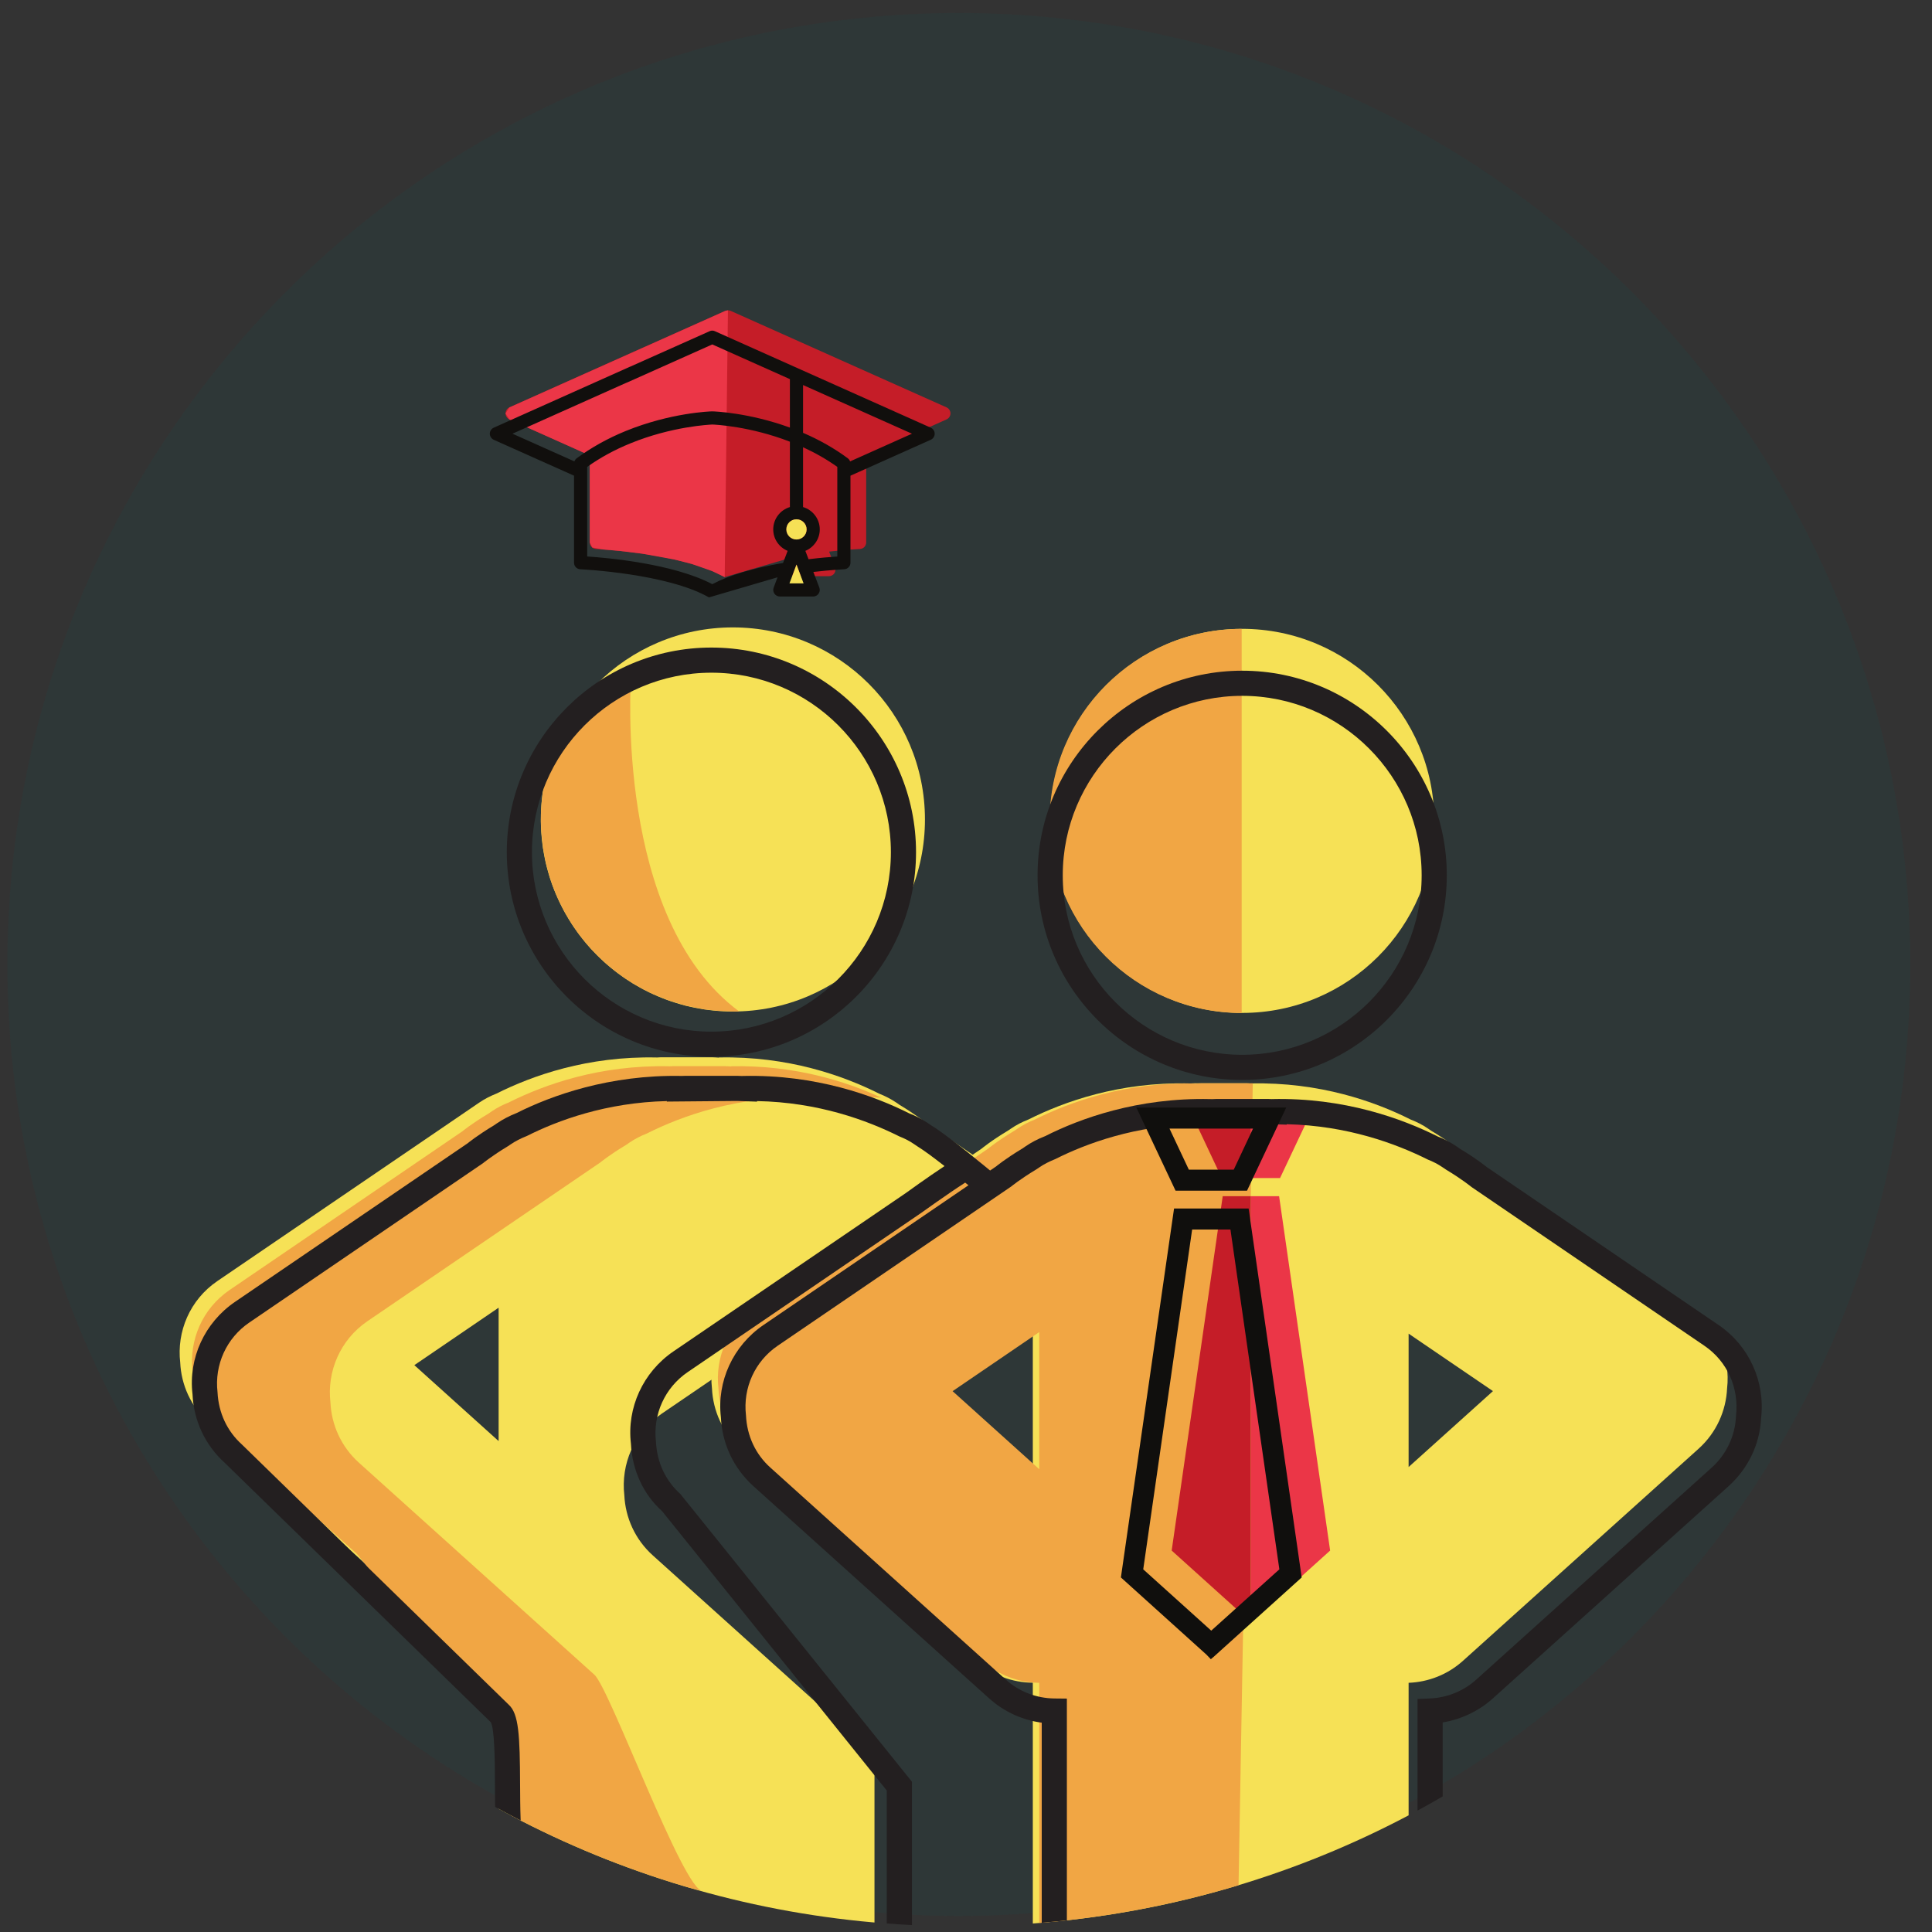 <?xml version="1.0" encoding="UTF-8" standalone="no"?>
<!-- Created with Inkscape (http://www.inkscape.org/) -->

<svg
   xmlns:dc="http://purl.org/dc/elements/1.1/"
   xmlns:cc="http://creativecommons.org/ns#"
   xmlns:rdf="http://www.w3.org/1999/02/22-rdf-syntax-ns#"
   xmlns:svg="http://www.w3.org/2000/svg"
   xmlns="http://www.w3.org/2000/svg"
   xmlns:sodipodi="http://sodipodi.sourceforge.net/DTD/sodipodi-0.dtd"
   xmlns:inkscape="http://www.inkscape.org/namespaces/inkscape"
   width="162"
   height="162"
   viewBox="0 0 42.862 42.862"
   version="1.1"
   id="svg8"
   inkscape:version="0.92.3 (2405546, 2018-03-11)"
   sodipodi:docname="capital-back.svg">
  <rect x="0" y="0" width="42.862" height="42.862" fill="#333333" stroke="none"/>
  <defs
     id="defs2">
    <clipPath
       id="clipPath1226"
       clipPathUnits="userSpaceOnUse">
      <path
         inkscape:connector-curvature="0"
         id="path1224"
         d="m 320.431,323.891 c 0,-8.522 6.907,-15.43 15.429,-15.43 v 0 c 8.521,0 15.43,6.908 15.43,15.43 v 0 c 0,8.521 -6.909,15.43 -15.43,15.43 v 0 c -8.522,0 -15.429,-6.909 -15.429,-15.43" />
    </clipPath>
  </defs>
  <sodipodi:namedview
     id="base"
     pagecolor="#ffffff"
     bordercolor="#666666"
     borderopacity="1.0"
     inkscape:pageopacity="0.0"
     inkscape:pageshadow="2"
     inkscape:zoom="3.959798"
     inkscape:cx="103.36241"
     inkscape:cy="66.876517"
     inkscape:document-units="mm"
     inkscape:current-layer="layer1"
     showgrid="false"
     inkscape:pagecheckerboard="true"
     inkscape:window-width="2560"
     inkscape:window-height="1012"
     inkscape:window-x="0"
     inkscape:window-y="0"
     inkscape:window-maximized="1"
     units="px" />
  <g
     inkscape:label="Camada 1"
     inkscape:groupmode="layer"
     id="layer1"
     transform="translate(0,-254.138)">
    <g
       id="g1216"
       transform="matrix(1.384,0,0,-1.384,42.38,275.536)">
      <path
         d="m 0,0 c 0,-8.423 -6.828,-15.251 -15.251,-15.251 -8.424,0 -15.252,6.828 -15.252,15.251 0,8.423 6.828,15.252 15.252,15.252 C -6.828,15.252 0,8.423 0,0"
         style="fill:#2e3737;fill-opacity:1;fill-rule:nonzero;stroke:none"
         id="path1218"
         inkscape:connector-curvature="0" />
    </g>
    <g
       id="g1220"
       transform="matrix(1.384,0,0,-1.384,-443.539,723.782)">
      <g
         id="g1222"
         clip-path="url(#clipPath1226)">
        <g
           id="g1228"
           transform="translate(327.118,317.455)">
          <path
             d="M 0,0 1.351,0.921 V -1.217 Z M 0.57,3.888 -3.159,1.347 c -0.44,-0.3 -0.652,-0.81 -0.594,-1.305 0.016,-0.356 0.17,-0.707 0.456,-0.964 l 3.774,-3.399 c 0.251,-0.226 0.562,-0.343 0.874,-0.354 v -2.897 -0.607 -10.059 c 0,-0.832 0.674,-1.506 1.506,-1.506 0.832,0 1.506,0.674 1.506,1.506 0,-0.832 0.675,-1.506 1.507,-1.506 0.832,0 1.506,0.674 1.506,1.506 v 10.059 0.607 1.323 L 3.823,-3.05 c -0.287,0.258 -0.44,0.608 -0.457,0.965 -0.057,0.495 0.155,1.004 0.595,1.304 L 7.69,1.761 c 0,0 0.148,0.123 0.418,0.285 L 8.158,2.08 C 8.247,2.14 8.34,2.188 8.436,2.225 8.808,2.412 9.309,2.607 9.913,2.717 L 8.195,3.888 c 0,0 -0.149,0.124 -0.418,0.285 L 7.727,4.208 C 7.638,4.268 7.544,4.315 7.449,4.353 6.873,4.642 5.988,4.956 4.882,4.932 V 4.929 C 4.846,4.931 4.811,4.935 4.774,4.935 H 3.953 C 3.929,4.935 3.906,4.932 3.882,4.931 V 4.932 C 2.776,4.956 1.892,4.642 1.316,4.353 1.22,4.315 1.127,4.268 1.039,4.208"
             style="fill:#f6e156;fill-opacity:1;fill-rule:nonzero;stroke:none"
             id="path1230"
             inkscape:connector-curvature="0" />
        </g>
        <g
           id="g1232"
           transform="translate(343.056,315.822)">
          <path
             d="M 0,0 V 2.138 L 1.352,1.217 Z m -7.414,1.217 1.39,0.946 V -0.034 Z M 4.51,2.563 0.781,5.105 c 0,0 -0.148,0.124 -0.418,0.285 L 0.313,5.424 C 0.225,5.485 0.131,5.532 0.035,5.569 c -0.576,0.29 -1.46,0.604 -2.566,0.58 V 6.148 c -0.024,0.001 -0.047,0.004 -0.071,0.004 h -0.821 c -0.036,0 -0.072,-0.004 -0.108,-0.006 V 6.149 C -4.637,6.173 -5.521,5.859 -6.098,5.569 -6.193,5.532 -6.287,5.485 -6.375,5.424 L -6.426,5.39 C -6.695,5.229 -6.843,5.105 -6.843,5.105 l -3.729,-2.542 c -0.441,-0.3 -0.653,-0.809 -0.595,-1.304 0.017,-0.357 0.17,-0.707 0.456,-0.965 l 3.775,-3.398 c 0.261,-0.235 0.586,-0.351 0.912,-0.354 v -2.898 -0.607 -10.058 c 0,-0.832 0.674,-1.506 1.505,-1.506 0.832,0 1.507,0.674 1.507,1.506 0,-0.832 0.674,-1.506 1.506,-1.506 0.832,0 1.506,0.674 1.506,1.506 v 10.058 0.607 2.897 c 0.313,0.012 0.624,0.129 0.874,0.355 L 4.649,0.294 C 4.935,0.552 5.088,0.902 5.105,1.259 5.162,1.754 4.951,2.263 4.51,2.563"
             style="fill:#f6e156;fill-opacity:1;fill-rule:nonzero;stroke:none"
             id="path1234"
             inkscape:connector-curvature="0" />
        </g>
        <g
           id="g1236"
           transform="translate(335.746,317.038)">
          <path
             d="M 0,0 1.389,0.947 V -1.251 Z M 4.812,4.935 H 3.99 C 3.954,4.935 3.918,4.931 3.882,4.929 V 4.932 C 2.776,4.956 1.892,4.642 1.316,4.353 1.22,4.315 1.127,4.268 1.039,4.207 L 0.988,4.173 C 0.718,4.012 0.57,3.888 0.57,3.888 L -3.159,1.347 c -0.44,-0.3 -0.652,-0.81 -0.594,-1.305 0.016,-0.356 0.17,-0.707 0.456,-0.964 l 3.774,-3.399 c 0.261,-0.235 0.586,-0.351 0.912,-0.354 v -2.897 -0.607 -10.059 c 0,-0.832 0.674,-1.506 1.506,-1.506 0.832,0 1.506,0.674 1.506,1.506"
             style="fill:#f1a644;fill-opacity:1;fill-rule:nonzero;stroke:none"
             id="path1238"
             inkscape:connector-curvature="0" />
        </g>
        <g
           id="g1240"
           transform="translate(340.388,323.101)">
          <path
             d="M 0,0 C 1.7,0 3.079,1.378 3.079,3.078 3.079,4.778 1.7,6.157 0,6.157 -1.7,6.157 -3.078,4.778 -3.078,3.078 -3.078,1.378 -1.7,0 0,0"
             style="fill:#f6e156;fill-opacity:1;fill-rule:nonzero;stroke:none"
             id="path1242"
             inkscape:connector-curvature="0" />
        </g>
        <g
           id="g1244"
           transform="translate(340.38,329.257)">
          <path
             d="m 0,0 c -1.7,0 -3.078,-1.378 -3.078,-3.078 0,-1.7 1.378,-3.079 3.078,-3.079"
             style="fill:#f1a644;fill-opacity:1;fill-rule:nonzero;stroke:none"
             id="path1246"
             inkscape:connector-curvature="0" />
        </g>
        <g
           id="g1248"
           transform="translate(332.224,323.124)">
          <path
             d="M 0,0 C 1.7,0 3.079,1.378 3.079,3.078 3.079,4.778 1.7,6.157 0,6.157 -1.7,6.157 -3.078,4.778 -3.078,3.078 -3.078,1.378 -1.7,0 0,0"
             style="fill:#f6e156;fill-opacity:1;fill-rule:nonzero;stroke:none"
             id="path1250"
             inkscape:connector-curvature="0" />
        </g>
        <g
           id="g1252"
           transform="translate(327.794,312.815)">
          <path
             d="m 0,0 0.448,-0.476 0.227,-0.303 c 0,0 0.509,0.41 0.479,0.532 -0.03,0.122 -0.479,0.958 -0.479,0.958 z"
             style="fill:#ffffff;fill-opacity:1;fill-rule:nonzero;stroke:none"
             id="path1254"
             inkscape:connector-curvature="0" />
        </g>
        <g
           id="g1256"
           transform="translate(332.224,323.124)">
          <path
             d="M 0,0 -0.229,0.01 -0.457,0.034 -0.758,0.094 -1.037,0.18 -1.279,0.278 -1.425,0.349 -1.607,0.452 -1.762,0.554 -1.889,0.648 -2.031,0.765 -2.144,0.87 -2.26,0.988 -2.345,1.084 -2.429,1.188 -2.49,1.268 -2.583,1.403 -2.681,1.565 -2.743,1.681 -2.812,1.825 -2.881,1.993 -2.935,2.149 -3,2.388 l -0.044,0.235 -0.028,0.268 -0.006,0.154 0.002,0.16 0.01,0.143 0.015,0.138 0.02,0.131 0.014,0.077 0.251,0.761 0.52,0.52 0.613,0.376 c 0,0 -0.276,-3.866 1.735,-5.351 z"
             style="fill:#f1a644;fill-opacity:1;fill-rule:nonzero;stroke:none"
             id="path1258"
             inkscape:connector-curvature="0" />
        </g>
        <g
           id="g1260"
           transform="translate(330.878,308.635)">
          <path
             d="M 0,0 V 0.607 L 0.862,0.39 C 0.549,0.401 -0.624,3.632 -0.874,3.858 l -3.775,3.399 c -0.286,0.258 -0.439,0.608 -0.456,0.964 -0.058,0.496 0.154,1.005 0.595,1.305 l 3.729,2.542 c 0,0 0.148,0.123 0.418,0.284 l 0.05,0.035 c 0.088,0.06 0.182,0.108 0.277,0.145 0.577,0.29 1.461,0.603 2.567,0.58 v -10e-4 c 0.024,0 0.047,0.003 0.071,0.003 h 0.821 c 0.036,0 0.072,-0.004 0.108,-0.005 v 0.003 C 3.597,13.113 3.659,13.11 3.723,13.109 3.148,13.374 2.328,13.632 1.32,13.611 V 13.608 C 1.284,13.609 1.249,13.613 1.212,13.613 H 0.391 C 0.367,13.613 0.344,13.61 0.32,13.61 l 0.001,0.001 c -1.107,0.023 -1.99,-0.29 -2.567,-0.58 -0.096,-0.037 -0.189,-0.085 -0.277,-0.145 l -0.051,-0.035 c -0.27,-0.161 -0.418,-0.284 -0.418,-0.284 l -3.729,-2.542 c -0.44,-0.3 -0.652,-0.809 -0.594,-1.304 0.016,-0.357 0.169,-0.707 0.456,-0.965 l 3.775,-3.399 c 0.25,-0.226 0.561,-0.342 0.873,-0.354 V 1.106 0.499 -9.559 c 0,-0.832 0.675,-1.507 1.506,-1.507 0.332,0 0.638,0.109 0.886,0.29 C 0.065,-10.563 0,-10.318 0,-10.059 Z"
             style="fill:#f1a644;fill-opacity:1;fill-rule:nonzero;stroke:none"
             id="path1262"
             inkscape:connector-curvature="0" />
        </g>
        <g
           id="g1264"
           transform="translate(328.18,312.369)">
          <path
             d="m 0,0 0.92,-1.49 0.334,1.346 -3.879,3.026 1.529,-1.947 z"
             style="fill:#f1a644;fill-opacity:1;fill-rule:nonzero;stroke:none"
             id="path1266"
             inkscape:connector-curvature="0" />
        </g>
        <g
           id="g1268"
           transform="translate(331.88,328.555)">
          <path
             d="m 0,0 c -1.586,0 -2.877,-1.291 -2.877,-2.877 0,-1.586 1.291,-2.877 2.877,-2.877 1.586,0 2.877,1.291 2.877,2.877 C 2.877,-1.291 1.586,0 0,0 m 0,-6.157 c -1.809,0 -3.28,1.472 -3.28,3.28 0,1.809 1.471,3.28 3.28,3.28 1.809,0 3.28,-1.471 3.28,-3.28 0,-1.808 -1.471,-3.28 -3.28,-3.28"
             style="fill:#231f20;fill-opacity:1;fill-rule:nonzero;stroke:none"
             id="path1270"
             inkscape:connector-curvature="0" />
        </g>
        <g
           id="g1272"
           transform="translate(331.678,298.719)">
          <path
             d="m 0,0 h 0.403 c 0,-0.719 0.585,-1.305 1.305,-1.305 0.719,0 1.305,0.586 1.305,1.305 v 11.917 l -3.601,4.478 c -0.295,0.262 -0.481,0.655 -0.5,1.081 -0.068,0.575 0.193,1.148 0.682,1.481 l 3.729,2.541 c 0.014,0.011 0.341,0.247 0.616,0.429 -0.169,0.132 -0.333,0.254 -0.427,0.311 L 3.451,22.279 C 3.38,22.328 3.3,22.369 3.214,22.403 2.7,22.66 1.915,22.951 0.933,22.969 L 0.934,22.96 0.666,22.969 C 0.648,22.97 0.63,22.971 0.612,22.971 l -1.125,-0.01 0.001,0.008 C -1.484,22.947 -2.261,22.659 -2.755,22.41 -2.859,22.369 -2.939,22.327 -3.01,22.279 l -0.051,-0.034 c -0.26,-0.157 -0.4,-0.273 -0.402,-0.274 l -3.744,-2.553 c -0.364,-0.248 -0.559,-0.675 -0.508,-1.115 0.016,-0.332 0.154,-0.625 0.39,-0.838 l 4.277,-4.171 c 0.162,-0.146 0.18,-0.487 0.183,-1.287 0.002,-0.326 0.003,-0.802 0.052,-0.971 l 0.043,-10e-4 0.161,-0.322 V 0 c 0,-0.719 0.585,-1.305 1.304,-1.305 C -0.585,-1.305 0,-0.719 0,0 m 1.708,-1.708 c -0.651,0 -1.218,0.367 -1.506,0.904 -0.288,-0.537 -0.855,-0.904 -1.507,-0.904 -0.941,0 -1.707,0.766 -1.707,1.708 v 10.618 l -0.028,0.056 c -0.223,0.133 -0.225,0.61 -0.228,1.331 -0.001,0.359 -0.003,0.901 -0.068,1.009 L -7.6,17.171 c -0.311,0.281 -0.497,0.673 -0.516,1.1 -0.068,0.574 0.193,1.147 0.682,1.48 l 3.729,2.542 -10e-4,-10e-4 c -10e-4,0 0.155,0.128 0.429,0.292 l 0.04,0.028 c 0.096,0.065 0.203,0.121 0.318,0.166 0.556,0.28 1.488,0.617 2.644,0.594 h 0.006 c 0.029,0.001 0.044,0.002 0.06,0.002 h 0.821 c 0.027,0 0.054,-10e-4 0.08,-0.003 l 0.024,0.001 c 1.161,0.024 2.089,-0.314 2.661,-0.602 0.098,-0.037 0.205,-0.093 0.301,-0.158 l 0.051,-0.035 c 0.27,-0.161 0.964,-0.741 0.993,-0.765 L 4.464,21.503 C 4.417,21.542 4.349,21.598 4.27,21.662 3.992,21.484 3.559,21.172 3.554,21.169 l -3.733,-2.545 c -0.364,-0.248 -0.559,-0.676 -0.508,-1.115 0.016,-0.332 0.154,-0.625 0.391,-0.838 L 3.416,12.059 V 0 c 0,-0.942 -0.767,-1.708 -1.708,-1.708"
             style="fill:#231f20;fill-opacity:1;fill-rule:nonzero;stroke:none"
             id="path1274"
             inkscape:connector-curvature="0" />
        </g>
        <g
           id="g1276"
           transform="translate(340.076,320.163)">
          <path
             d="m 0,0 -0.818,-5.68 1.27,-1.145 V 0 Z"
             style="fill:#c51d28;fill-opacity:1;fill-rule:nonzero;stroke:none"
             id="path1278"
             inkscape:connector-curvature="0" />
        </g>
        <g
           id="g1280"
           transform="translate(339.593,321.448)">
          <path
             d="M 0,0 0.468,-0.994 H 0.936 V 0 Z"
             style="fill:#c51d28;fill-opacity:1;fill-rule:nonzero;stroke:none"
             id="path1282"
             inkscape:connector-curvature="0" />
        </g>
        <g
           id="g1284"
           transform="translate(340.98,320.163)">
          <path
             d="m 0,0 0.818,-5.68 -1.27,-1.145 V 0 Z"
             style="fill:#eb3647;fill-opacity:1;fill-rule:nonzero;stroke:none"
             id="path1286"
             inkscape:connector-curvature="0" />
        </g>
        <g
           id="g1288"
           transform="translate(341.464,321.448)">
          <path
             d="M 0,0 -0.469,-0.994 H -0.936 V 0 Z"
             style="fill:#eb3647;fill-opacity:1;fill-rule:nonzero;stroke:none"
             id="path1290"
             inkscape:connector-curvature="0" />
        </g>
        <g
           id="g1292"
           transform="translate(340.388,328.184)">
          <path
             d="m 0,0 c -1.586,0 -2.876,-1.291 -2.876,-2.877 0,-1.586 1.29,-2.877 2.876,-2.877 1.586,0 2.877,1.291 2.877,2.877 C 2.877,-1.291 1.586,0 0,0 m 0,-6.157 c -1.808,0 -3.28,1.472 -3.28,3.28 0,1.809 1.472,3.28 3.28,3.28 1.809,0 3.28,-1.471 3.28,-3.28 0,-1.808 -1.471,-3.28 -3.28,-3.28"
             style="fill:#231f20;fill-opacity:1;fill-rule:nonzero;stroke:none"
             id="path1294"
             inkscape:connector-curvature="0" />
        </g>
        <g
           id="g1296"
           transform="translate(340.187,298.348)">
          <path
             d="m 0,0 h 0.403 c 0,-0.719 0.585,-1.305 1.305,-1.305 0.719,0 1.304,0.586 1.304,1.305 v 13.756 l 0.194,0.008 c 0.276,0.01 0.542,0.117 0.747,0.302 l 3.775,3.399 c 0.236,0.213 0.375,0.506 0.389,0.825 0.052,0.453 -0.142,0.88 -0.507,1.128 L 3.881,21.96 c -0.016,0.012 -0.157,0.128 -0.407,0.278 l -0.061,0.041 c -0.071,0.049 -0.151,0.09 -0.237,0.124 -0.51,0.255 -1.289,0.544 -2.261,0.566 l 0.001,-0.007 -0.279,0.008 -0.846,0.001 c -0.019,0 -0.036,-0.001 -0.053,-0.002 l -0.269,-0.012 0.001,0.012 C -1.512,22.951 -2.296,22.661 -2.793,22.411 -2.897,22.369 -2.977,22.328 -3.048,22.279 L -3.099,22.245 C -3.359,22.088 -3.5,21.972 -3.501,21.971 l -3.744,-2.553 c -0.364,-0.248 -0.559,-0.675 -0.508,-1.115 0.016,-0.332 0.154,-0.625 0.391,-0.838 l 3.774,-3.399 c 0.213,-0.192 0.49,-0.299 0.779,-0.302 l 0.2,-0.002 V 0 c 0,-0.719 0.585,-1.305 1.304,-1.305 C -0.585,-1.305 0,-0.719 0,0 m 1.708,-1.708 c -0.651,0 -1.219,0.367 -1.507,0.904 -0.288,-0.537 -0.855,-0.904 -1.506,-0.904 -0.941,0 -1.707,0.766 -1.707,1.708 v 13.376 c -0.314,0.042 -0.609,0.178 -0.845,0.391 l -3.775,3.399 c -0.317,0.285 -0.503,0.678 -0.523,1.105 -0.067,0.575 0.194,1.147 0.683,1.48 l 3.728,2.541 v 0 c -10e-4,0 0.155,0.128 0.429,0.292 l 0.04,0.028 c 0.096,0.066 0.203,0.122 0.318,0.166 0.555,0.281 1.48,0.62 2.644,0.594 l 0.028,-0.001 c 0.025,0.002 0.05,0.003 0.076,0.003 h 0.821 c 0.018,0 0.036,-10e-4 0.054,-0.002 v -0.001 l 0.012,0.001 c 1.158,0.027 2.089,-0.314 2.661,-0.601 0.098,-0.037 0.205,-0.093 0.301,-0.159 l 0.05,-0.035 c 0.27,-0.161 0.427,-0.291 0.434,-0.296 l 3.713,-2.53 C 8.326,19.418 8.587,18.846 8.519,18.257 8.5,17.844 8.314,17.452 7.997,17.166 L 4.222,13.767 C 3.996,13.563 3.714,13.429 3.415,13.38 V 0 c 0,-0.942 -0.766,-1.708 -1.707,-1.708"
             style="fill:#231f20;fill-opacity:1;fill-rule:nonzero;stroke:none"
             id="path1298"
             inkscape:connector-curvature="0" />
        </g>
        <g
           id="g1300"
           transform="translate(334.15,330.743)">
          <path
             d="m 0,0 c -0.095,-0.006 -0.251,-0.019 -0.441,-0.042 0.002,0.056 0.004,0.116 0.005,0.178 0.093,0.068 0.155,0.176 0.155,0.299 0,0.094 -0.038,0.178 -0.096,0.244 L -0.394,0.924 0,1.288 V 0.296 0.164 Z M -2.004,-0.444 C -2.63,-0.115 -3.679,-0.022 -4.009,0 v 0.296 0 1.066 0 0.018 L -3.646,1.247 C -3.576,0.913 -3.577,0.564 -3.66,0.232 -3.541,0.256 -3.416,0.25 -3.3,0.216 -3.245,0.2 -3.19,0.177 -3.133,0.174 c 0.077,-0.003 0.152,0.03 0.229,0.03 0.163,0 0.292,-0.147 0.453,-0.173 0.145,-0.022 0.315,0.051 0.427,-0.043 -0.027,0.146 -0.159,0.248 -0.289,0.321 -0.129,0.073 -0.273,0.136 -0.359,0.258 0.165,-0.029 0.332,-0.046 0.499,-0.052 0.021,-0.001 0.043,0.001 0.065,0.001 L -1.501,0.223 -1.562,0.213 C -1.638,0.169 -1.71,0.121 -1.781,0.069 c 0.116,0.035 0.229,0.08 0.342,0.125 l 0.577,-0.278 -0.008,-0.02 c -0.482,-0.083 -0.862,-0.197 -1.134,-0.34 m 0,3.844 1.245,-0.557 V 2.477 l -0.1,-10e-4 C -1.21,2.649 -1.582,2.78 -1.964,2.864 -2.021,2.92 -2.078,2.976 -2.134,3.032 -2.208,2.839 -2.386,2.705 -2.57,2.613 -2.6,2.598 -2.632,2.586 -2.663,2.572 c 0.068,0.072 0.13,0.149 0.18,0.235 C -2.726,2.68 -2.972,2.561 -3.219,2.442 l -0.96,-0.014 0.813,0.364 c 10e-4,0 10e-4,0 0.002,0 z M 0.034,2.489 -0.548,2.48 V 2.749 Z M -0.411,0.893 c 0.002,-0.062 0.005,-0.125 0.006,-0.187 -0.004,0.004 -0.008,0.008 -0.012,0.012 0.003,0.084 0.005,0.148 0.006,0.175 m -1.318,1.602 c 0.031,0.071 0.058,0.152 0.032,0.225 -0.003,0.008 -0.01,0.014 -0.014,0.021 l 0.642,-0.268 -0.675,-0.01 c 0.005,0.011 0.011,0.021 0.015,0.032 M -1.933,2.833 -1.849,2.798 C -1.86,2.794 -1.872,2.791 -1.881,2.782 -1.898,2.799 -1.916,2.816 -1.933,2.833 m 3.432,-0.768 -3.46,1.547 c -0.028,0.012 -0.059,0.012 -0.086,0 L -3.328,3.039 c 0,0 -0.001,0 -0.002,0 L -5.508,2.065 C -5.546,2.048 -5.57,2.01 -5.57,1.968 c 0,-0.041 0.024,-0.079 0.062,-0.096 L -4.22,1.296 V 0.256 0.255 -0.1 c 0,-0.056 0.045,-0.103 0.101,-0.105 0.014,-0.001 1.385,-0.065 2.062,-0.451 l 1.099,0.322 -0.062,-0.164 c -0.012,-0.033 -0.008,-0.069 0.012,-0.098 0.02,-0.028 0.052,-0.045 0.087,-0.045 h 0.534 c 0.035,0 0.068,0.017 0.087,0.045 0.02,0.029 0.024,0.065 0.012,0.098 l -0.095,0.251 c 0.287,0.033 0.491,0.042 0.493,0.042 0.057,0.002 0.101,0.049 0.101,0.105 v 0.264 0.132 1 l 1.288,0.576 c 0.038,0.017 0.063,0.055 0.063,0.096 0,0.042 -0.025,0.08 -0.063,0.097"
             style="fill:#c51d28;fill-opacity:1;fill-rule:nonzero;stroke:none"
             id="path1302"
             inkscape:connector-curvature="0" />
        </g>
        <g
           id="g1304"
           transform="translate(330.548,331.943)">
          <path
             d="m 0,0 c -0.056,-0.19 -0.048,-0.399 0.024,-0.584 0.02,-0.054 0.046,-0.114 0.019,-0.165 -0.019,-0.036 -0.061,-0.055 -0.089,-0.085 -0.028,-0.03 -0.037,-0.089 0.001,-0.105 0.265,0.198 0.665,0.188 0.92,-0.022 -0.139,0.073 -0.3,0.101 -0.455,0.08 0.527,-0.007 1.065,0.108 1.575,-0.025 -0.017,-0.046 -0.074,-0.059 -0.123,-0.065 -0.267,-0.035 -0.534,-0.07 -0.8,-0.106 0.25,-0.169 0.606,-0.164 0.85,0.013 0.061,0.044 0.116,0.097 0.182,0.133 0.163,0.089 0.363,0.056 0.546,0.02 -0.203,-0.023 -0.4,-0.09 -0.576,-0.193 0.462,0.009 0.893,0.371 0.982,0.825 C 3.095,-0.44 3.103,-0.609 3.08,-0.773 3.073,-0.824 3.063,-0.88 3.084,-0.927 3.106,-0.974 3.177,-1.002 3.212,-0.964 3.08,-0.646 3.081,-0.277 3.213,0.04 3.165,-0.127 3.189,-0.305 3.183,-0.478 3.176,-0.652 3.125,-0.843 2.977,-0.933 2.612,-0.276 2.183,0.345 1.696,0.917 1.678,0.939 1.659,0.963 1.658,0.991 1.656,1.023 1.679,1.05 1.694,1.078 1.737,1.153 1.734,1.245 1.725,1.331 1.707,1.504 1.667,1.675 1.607,1.839 1.444,1.711 1.264,1.604 1.073,1.523 0.736,1.38 0.366,1.315 0.048,1.134 -0.204,0.991 -0.42,0.778 -0.698,0.695 -0.126,0.797 0.445,0.898 1.017,0.999 1.101,1.014 1.186,1.029 1.261,1.069 1.323,1.103 1.376,1.152 1.425,1.203 1.549,1.333 1.657,1.479 1.743,1.637 2.031,1.512 2.318,1.386 2.605,1.26 2.468,1.424 2.285,1.549 2.082,1.616 2.535,1.295 3.051,1.063 3.592,0.938 3.489,0.933 3.385,0.947 3.286,0.977"
             style="fill:#c51d28;fill-opacity:1;fill-rule:nonzero;stroke:none"
             id="path1306"
             inkscape:connector-curvature="0" />
        </g>
        <g
           id="g1308"
           transform="translate(332.065,334.123)">
          <path
             d="m 0,0 -0.063,-0.645 v -3.224 l 0.137,-0.053 0.814,0.264 1.311,0.159 v 1.659 l 0.444,0.857 -2.632,1.12 z"
             style="fill:#c51d28;fill-opacity:1;fill-rule:nonzero;stroke:none"
             id="path1310"
             inkscape:connector-curvature="0" />
        </g>
        <g
           id="g1312"
           transform="translate(332.102,334.354)">
          <path
             d="m 0,0 -3.46,-1.547 -0.063,-0.097 0.063,-0.096 1.288,-0.576 v -1.395 l 0.04,-0.081 0.171,-0.032 0.258,-0.022 0.371,-0.045 0.518,-0.094 0.274,-0.07 0.332,-0.116 0.199,-0.096 0.052,4.276"
             style="fill:#eb3647;fill-opacity:1;fill-rule:nonzero;stroke:none"
             id="path1314"
             inkscape:connector-curvature="0" />
        </g>
        <g
           id="g1316"
           transform="translate(334.103,331.942)">
          <path
             d="M 0,0 C -0.007,0.02 -0.02,0.037 -0.037,0.05 -0.25,0.208 -0.491,0.345 -0.754,0.458 v 0.766 l 1.746,-0.78 z m -0.697,-1.09 c 0,-0.089 -0.073,-0.161 -0.162,-0.161 -0.089,0 -0.162,0.072 -0.162,0.161 0,0.09 0.073,0.162 0.162,0.162 0.089,0 0.162,-0.072 0.162,-0.162 m -0.277,-0.865 0.115,0.301 0.114,-0.301 z m -0.189,0.097 -0.062,-0.165 c -0.012,-0.032 -0.008,-0.068 0.012,-0.097 0.02,-0.029 0.052,-0.046 0.087,-0.046 h 0.534 c 0.035,0 0.067,0.017 0.087,0.046 0.02,0.029 0.024,0.065 0.012,0.097 l -0.096,0.251 c 0.287,0.033 0.492,0.043 0.494,0.043 0.056,0.002 0.101,0.048 0.101,0.105 v 0.396 c 0,0.058 -0.048,0.105 -0.106,0.105 -0.058,0 -0.105,-0.047 -0.105,-0.105 v -0.297 c -0.099,-0.006 -0.262,-0.019 -0.461,-0.043 l -0.051,0.134 c 0.135,0.056 0.231,0.189 0.231,0.344 0,0.169 -0.113,0.312 -0.268,0.358 v 0.959 c 0.198,-0.091 0.382,-0.196 0.549,-0.315 v -0.074 0 -1.198 c 0,-0.058 0.047,-0.106 0.105,-0.106 0.058,0 0.106,0.048 0.106,0.106 v 1.131 l 1.288,0.576 c 0.038,0.018 0.062,0.055 0.062,0.097 0,0.041 -0.024,0.079 -0.062,0.096 L -2.167,2.087 C -2.194,2.1 -2.225,2.1 -2.252,2.087 L -3.656,1.46 C -3.709,1.436 -3.732,1.374 -3.709,1.321 -3.685,1.267 -3.623,1.244 -3.569,1.267 l 1.36,0.608 1.244,-0.556 V 0.542 c -0.66,0.241 -1.217,0.26 -1.242,0.26 -0.001,0 -0.003,0 -0.005,0 C -2.239,0.802 -2.877,0.781 -3.6,0.486 -3.888,0.368 -4.151,0.221 -4.382,0.05 -4.4,0.037 -4.413,0.02 -4.419,0 l -0.993,0.444 1.963,0.878 c 0.053,0.024 0.077,0.086 0.053,0.139 -0.023,0.054 -0.085,0.077 -0.139,0.054 L -5.713,0.54 C -5.751,0.523 -5.775,0.485 -5.775,0.444 c 0,-0.042 0.024,-0.079 0.062,-0.097 l 1.288,-0.576 v -1.04 c 0,-0.058 0.047,-0.105 0.105,-0.105 0.059,0 0.106,0.047 0.106,0.105 v 1.107 0 0.074 c 0.206,0.147 0.44,0.275 0.694,0.378 0.661,0.27 1.263,0.299 1.311,0.301 0.045,-0.001 0.608,-0.028 1.244,-0.275 v -1.048 c -0.154,-0.046 -0.267,-0.189 -0.267,-0.358 0,-0.155 0.095,-0.288 0.231,-0.344 l -0.074,-0.194 c -0.482,-0.083 -0.863,-0.197 -1.134,-0.34 -0.626,0.329 -1.675,0.422 -2.005,0.444 v 0.295 c 0,0.059 -0.047,0.106 -0.106,0.106 -0.058,0 -0.105,-0.047 -0.105,-0.106 v -0.395 c 0,-0.057 0.044,-0.103 0.101,-0.105 0.013,-10e-4 1.385,-0.065 2.062,-0.451"
             style="fill:#110f0d;fill-opacity:1;fill-rule:nonzero;stroke:none"
             id="path1318"
             inkscape:connector-curvature="0" />
        </g>
        <g
           id="g1320"
           transform="translate(333.406,330.852)">
          <path
             d="m 0,0 c 0,-0.09 -0.073,-0.162 -0.163,-0.162 -0.089,0 -0.162,0.072 -0.162,0.162 0,0.09 0.073,0.162 0.162,0.162 C -0.073,0.162 0,0.09 0,0"
             style="fill:#f6e156;fill-opacity:1;fill-rule:nonzero;stroke:none"
             id="path1322"
             inkscape:connector-curvature="0" />
        </g>
        <g
           id="g1324"
           transform="translate(333.244,330.288)">
          <path
             d="M 0,0 -0.112,-0.301 H 0.113 Z"
             style="fill:#f6e156;fill-opacity:1;fill-rule:nonzero;stroke:none"
             id="path1326"
             inkscape:connector-curvature="0" />
        </g>
        <g
           id="g1328"
           transform="translate(339.524,319.701)">
          <path
             d="M 0,0 H 0.269 0.273 0.465 0.488 0.739 L 1.537,-5.547 0.475,-6.504 v 0 L 0.369,-6.599 0.273,-6.514 v 0.001 l -1.071,0.966 z M 1.741,-5.622 0.904,0.192 H 0.488 0.465 0.273 0.269 -0.166 l -0.836,-5.814 1.144,-1.032 0.025,-0.023 0.106,-0.095 v 0 l 0.085,-0.076 v 0 l 0.01,-0.01 0.097,0.087 v -0.001 z"
             style="fill:#100f0d;fill-opacity:1;fill-rule:nonzero;stroke:none"
             id="path1330"
             inkscape:connector-curvature="0" />
        </g>
        <g
           id="g1332"
           transform="translate(339.869,313.22)">
          <path
             d="M 0,0 0.023,-0.021 1.115,0.962 0.331,6.409 H -0.283 L -1.067,0.962 Z m 0.023,-0.214 -1.244,1.12 0.813,5.647 H 0.456 L 1.269,0.906 Z m -0.098,0.022 0.098,-0.087 0.169,0.151 V -0.129 L 1.319,0.887 0.497,6.601 H -0.448 L -1.271,0.887 Z m 0.092,-0.287 -0.071,0.074 -1.371,1.237 0.852,5.914 H 0.622 L 1.473,0.832 0.048,-0.453 v 0.002 z"
             style="fill:#100f0d;fill-opacity:1;fill-rule:nonzero;stroke:none"
             id="path1334"
             inkscape:connector-curvature="0" />
        </g>
        <g
           id="g1336"
           transform="translate(339.787,321.319)">
          <path
             d="m 0,0 v 0 h 0.219 v 0 h 0.67 L 0.512,-0.802 H 0.219 0.202 0.01 0 -0.3 L -0.677,0 Z m 0,-0.995 h 0.01 0.192 0.017 0.414 l 0.56,1.187 H 0.202 v 0 H 0.01 v 0 h -0.991 l 0.56,-1.187 z"
             style="fill:#100f0d;fill-opacity:1;fill-rule:nonzero;stroke:none"
             id="path1338"
             inkscape:connector-curvature="0" />
        </g>
        <g
           id="g1340"
           transform="translate(339.533,320.589)">
          <path
             d="M 0,0 H 0.72 L 1.029,0.658 H -0.31 Z M 0.812,-0.144 H -0.092 L -0.537,0.802 H 1.257 Z M -0.122,-0.192 H 0.841 L 1.333,0.85 h -1.946 z m 1.055,-0.145 h -1.146 l -0.628,1.332 h 2.402 z"
             style="fill:#100f0d;fill-opacity:1;fill-rule:nonzero;stroke:none"
             id="path1342"
             inkscape:connector-curvature="0" />
        </g>
      </g>
    </g>
  </g>
</svg>
